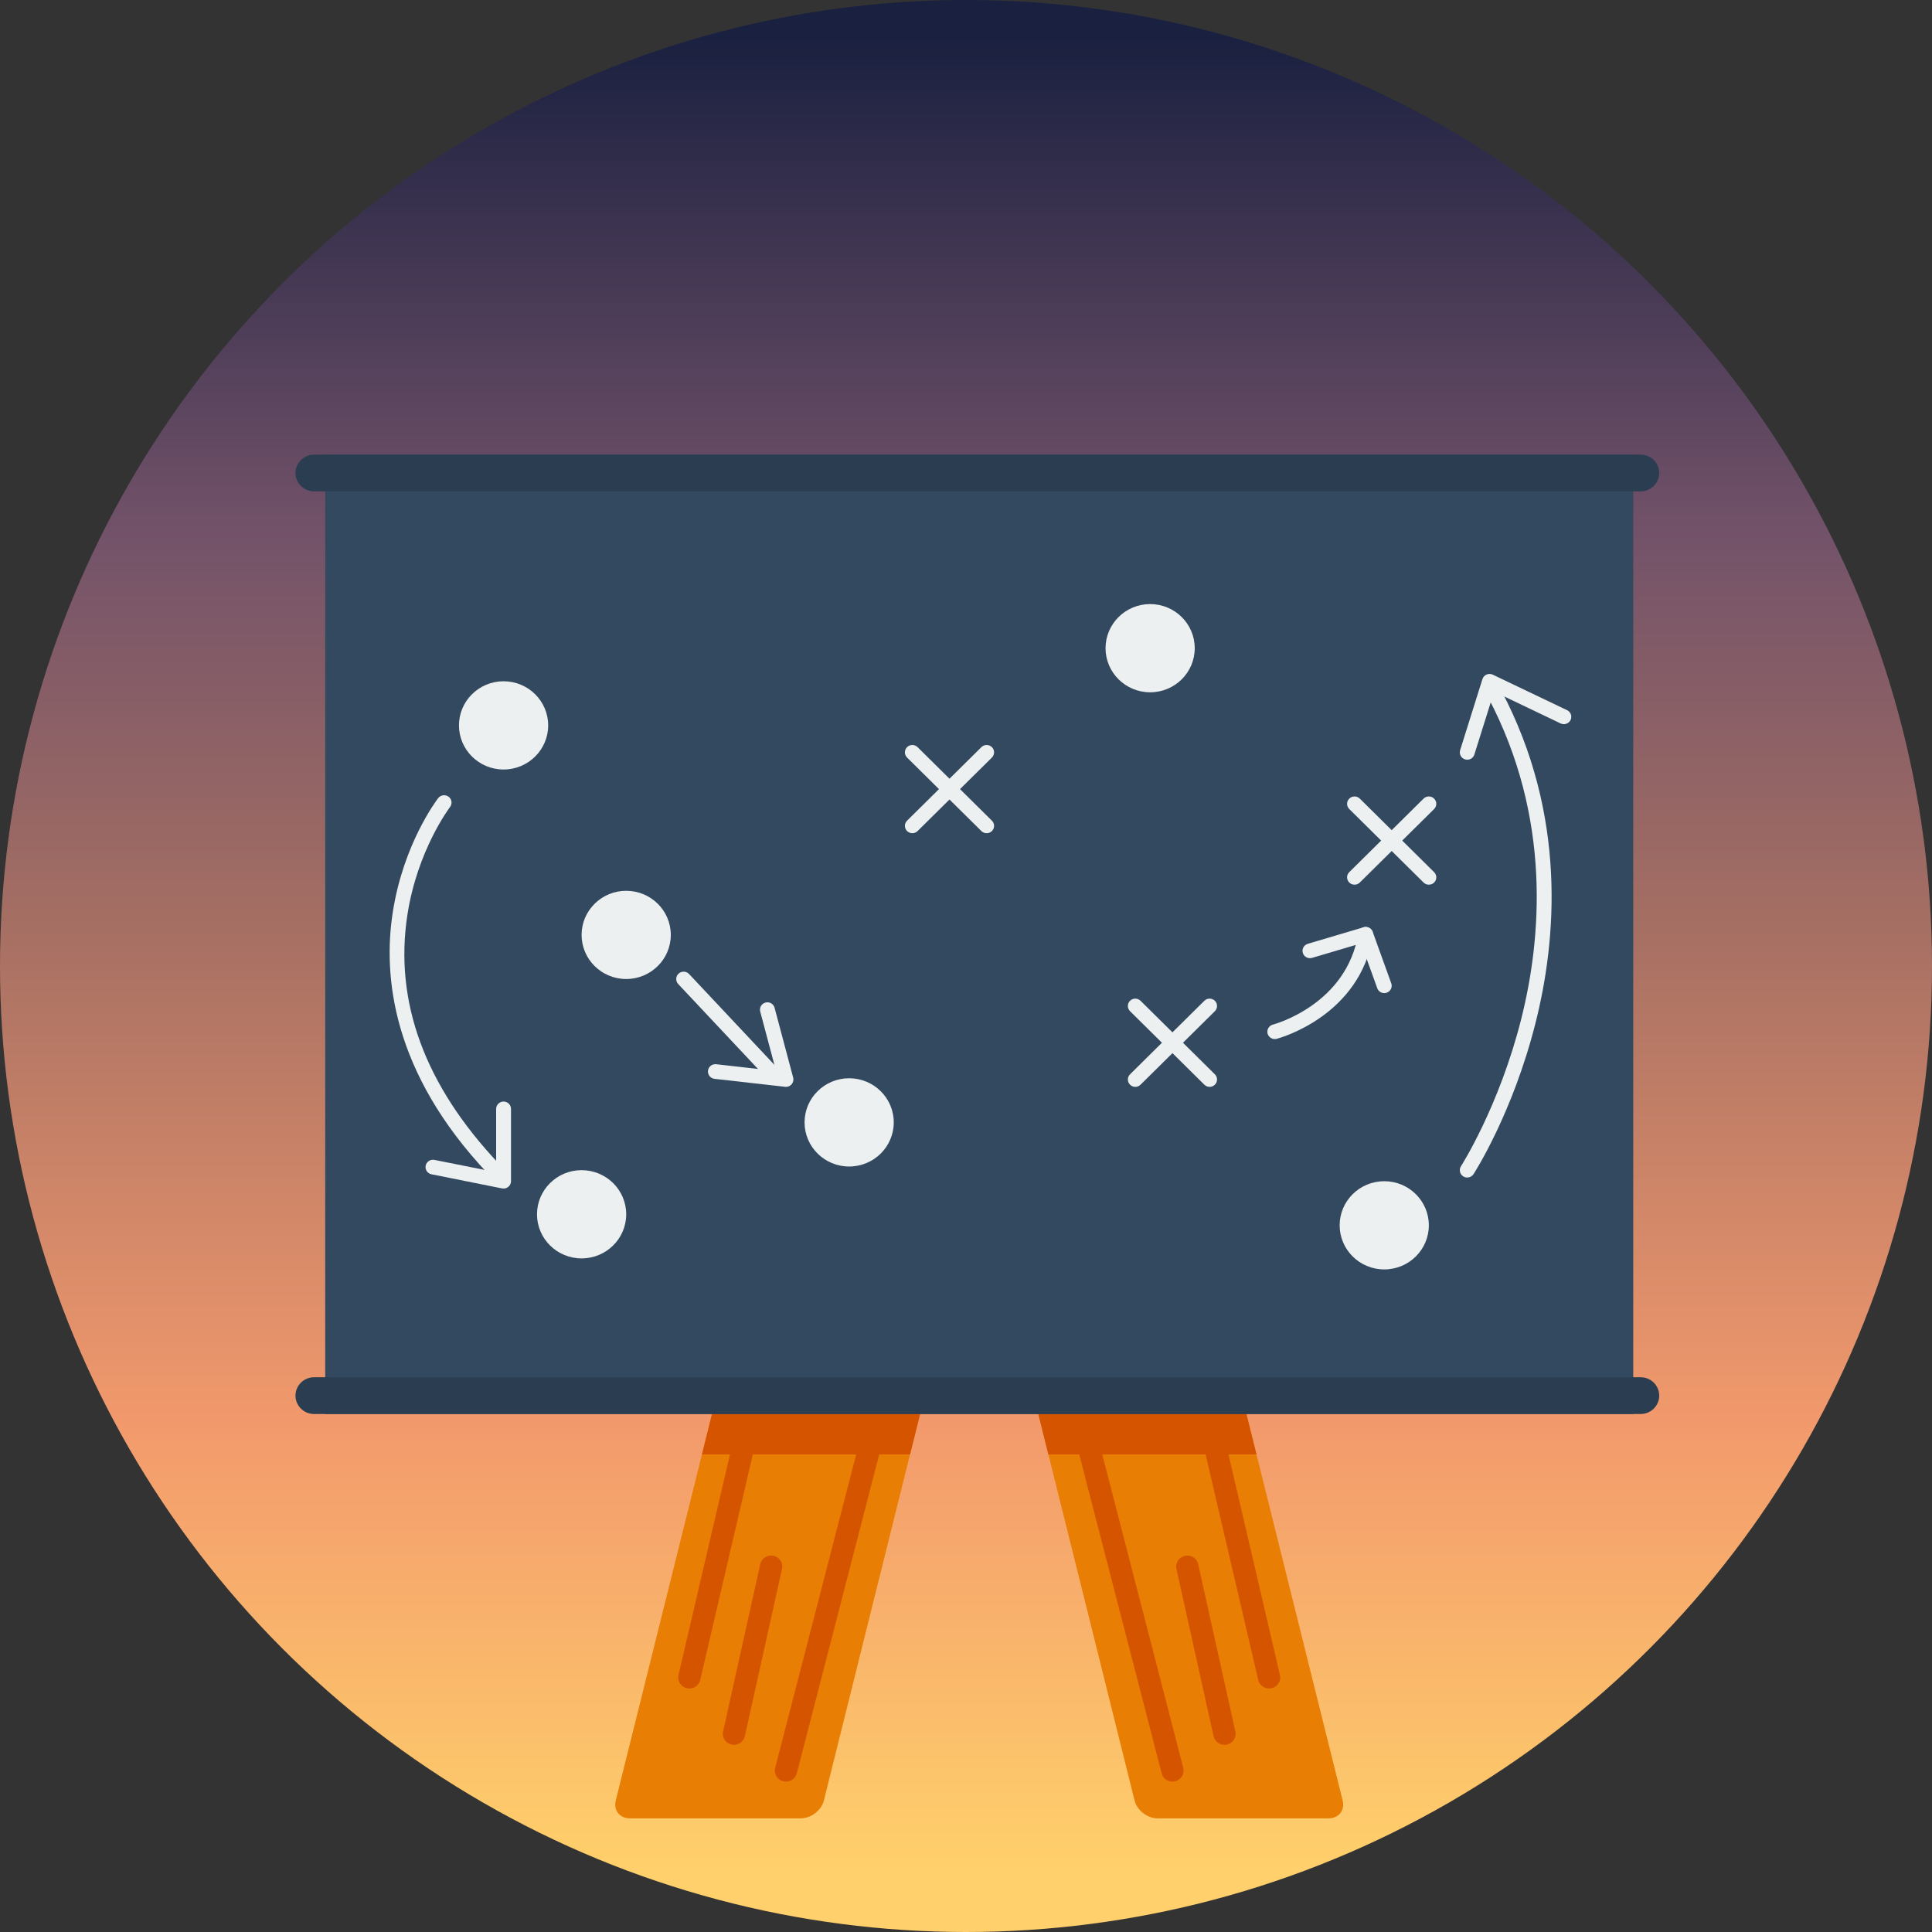 <svg xmlns="http://www.w3.org/2000/svg" width="64" height="64" viewBox="0 0 64 64">
  <rect x="0" y="0" width="64" height="64" fill="#333333" stroke="none"/>
  <defs>
    <linearGradient id="a" x1="50.041%" x2="50.041%" y1="96.372%" y2="2.205%">
      <stop stop-color="#FFD06B" offset="0%"/>
      <stop stop-color="#F39A6C" offset="24%"/>
      <stop stop-color="#A46E63" offset="52%"/>
      <stop stop-color="#725269" offset="73%"/>
      <stop stop-color="#1A2040" offset="100%"/>
    </linearGradient>
  </defs>
  <g fill="none" fill-rule="evenodd">
    <circle cx="32" cy="32" r="32" fill="url(#a)"/>
    <g transform="translate(9.788 15.059)">
      <path fill="#E87E04" d="M27.796,44.585 C27.877,44.911 28.22,45.176 28.558,45.176 L34.221,45.176 C34.559,45.176 34.77,44.91 34.689,44.585 L28.829,21.048 C28.748,20.723 28.405,20.457 28.066,20.457 L22.404,20.457 C22.065,20.457 21.854,20.723 21.935,21.048 L27.796,44.585 Z"/>
      <path fill="#E87E04" d="M17.504,44.585 C17.423,44.91 17.08,45.176 16.741,45.176 L11.079,45.176 C10.74,45.176 10.529,44.91 10.61,44.585 L16.471,21.048 C16.552,20.723 16.895,20.457 17.234,20.457 L22.896,20.457 C23.234,20.457 23.445,20.723 23.364,21.048 L17.504,44.585 Z"/>
      <polygon fill="#D55400" points="21.788 20.457 16.618 20.457 13.465 33.121 20.358 33.121 22.65 23.918"/>
      <polygon fill="#D55400" points="28.682 20.457 23.511 20.457 22.65 23.918 24.941 33.121 31.835 33.121"/>
      <path fill="#D55400" d="M14.526 42.741C14.5 42.741 14.473 42.738 14.446 42.733 14.247 42.689 14.121 42.494 14.165 42.297L15.396 36.757C15.44 36.56 15.636 36.435 15.836 36.479 16.035 36.522 16.161 36.717 16.117 36.914L14.886 42.454C14.848 42.625 14.695 42.741 14.526 42.741zM16.249 43.959C16.219 43.959 16.188 43.955 16.157 43.947 15.96 43.897 15.84 43.698 15.891 43.503L20.076 27.308C20.127 27.112 20.328 26.994 20.526 27.044 20.723 27.094 20.842 27.293 20.792 27.489L16.607 43.684C16.564 43.849 16.414 43.959 16.249 43.959zM13.048 40.874C13.021 40.874 12.993 40.871 12.965 40.865 12.766 40.819 12.643 40.623 12.688 40.426L14.412 33.039C14.458 32.843 14.656 32.72 14.855 32.765 15.053 32.811 15.177 33.007 15.131 33.203L13.408 40.591C13.369 40.76 13.217 40.874 13.048 40.874zM30.774 42.741C30.604 42.741 30.451 42.625 30.413 42.454L29.183 36.914C29.139 36.717 29.265 36.522 29.464 36.479 29.663 36.435 29.86 36.56 29.904 36.757L31.135 42.297C31.179 42.495 31.053 42.689 30.853 42.733 30.827 42.738 30.8 42.741 30.774 42.741zM29.051 43.959C28.886 43.959 28.736 43.849 28.693 43.684L24.508 27.489C24.457 27.293 24.576 27.094 24.774 27.044 24.972 26.994 25.173 27.112 25.223 27.308L29.409 43.503C29.459 43.698 29.34 43.897 29.142 43.947 29.112 43.955 29.081 43.959 29.051 43.959zM32.251 40.874C32.083 40.874 31.931 40.76 31.892 40.591L30.168 33.203C30.122 33.007 30.246 32.811 30.445 32.765 30.644 32.72 30.842 32.843 30.888 33.039L32.611 40.426C32.657 40.623 32.533 40.819 32.334 40.865 32.306 40.871 32.279 40.874 32.251 40.874z"/>
      <polygon fill="#33495F" points=".985 31.782 44.315 31.782 44.315 0 .985 0"/>
      <path fill="#2B3E51" d="M45.176.609C45.176.944 44.9 1.218 44.561 1.218L.615 1.218C.277 1.218 0 .944 0 .609L0 .609C0 .274.277 0 .615 0L44.561 0C44.9 0 45.176.274 45.176.609L45.176.609zM45.176 31.173C45.176 31.508 44.9 31.782 44.561 31.782L.615 31.782C.277 31.782 0 31.508 0 31.173L0 31.173C0 30.838.277 30.564.615 30.564L44.561 30.564C44.9 30.564 45.176 30.838 45.176 31.173L45.176 31.173z"/>
      <path fill="#ECF0F1" d="M8.371 8.97C8.371 9.777 7.709 10.432 6.893 10.432 6.078 10.432 5.416 9.777 5.416 8.97 5.416 8.163 6.078 7.509 6.893 7.509 7.709 7.509 8.371 8.163 8.371 8.97zM10.956 25.166C10.956 25.973 10.294 26.627 9.478 26.627 8.663 26.627 8.001 25.973 8.001 25.166 8.001 24.359 8.663 23.704 9.478 23.704 10.294 23.704 10.956 24.359 10.956 25.166zM12.433 15.911C12.433 16.718 11.771 17.372 10.956 17.372 10.14 17.372 9.478 16.718 9.478 15.911 9.478 15.104 10.14 14.45 10.956 14.45 11.771 14.45 12.433 15.104 12.433 15.911zM6.565 23.908C6.5 23.908 6.434 23.882 6.386 23.831 3.181 20.446 2.897 17.244 3.224 15.154 3.578 12.886 4.682 11.44 4.728 11.379 4.811 11.273 4.966 11.253 5.074 11.334 5.181 11.416 5.202 11.569 5.119 11.675 5.107 11.692 4.037 13.101 3.707 15.25 3.265 18.128 4.287 20.902 6.745 23.498 6.838 23.596 6.833 23.75 6.733 23.842 6.686 23.886 6.626 23.908 6.565 23.908z"/>
      <path fill="#ECF0F1" d="M6.893 24.313C6.877 24.313 6.861 24.312 6.845 24.309L4.506 23.841C4.373 23.815 4.286 23.686 4.313 23.555 4.34 23.423 4.47 23.337 4.603 23.364L6.647 23.772 6.647 21.675C6.647 21.541 6.758 21.431 6.893 21.431 7.029 21.431 7.14 21.541 7.14 21.675L7.14 24.07C7.14 24.143 7.106 24.212 7.049 24.258 7.005 24.294 6.95 24.313 6.893 24.313zM22.896 12.542C22.833 12.542 22.77 12.519 22.722 12.471L20.26 10.036C20.164 9.941 20.164 9.786 20.26 9.691 20.356 9.596 20.512 9.596 20.608 9.691L23.07 12.127C23.166 12.222 23.166 12.376 23.07 12.471 23.022 12.519 22.959 12.542 22.896 12.542z"/>
      <path fill="#ECF0F1" d="M20.434 12.542C20.371 12.542 20.308 12.519 20.26 12.471 20.164 12.376 20.164 12.222 20.26 12.127L22.722 9.691C22.818 9.596 22.974 9.596 23.07 9.691 23.166 9.786 23.166 9.941 23.07 10.036L20.608 12.471C20.56 12.519 20.497 12.542 20.434 12.542zM30.282 20.945C30.219 20.945 30.156 20.921 30.108 20.873L27.646 18.438C27.55 18.343 27.55 18.189 27.646 18.093 27.742 17.998 27.898 17.998 27.994 18.093L30.456 20.529C30.552 20.624 30.552 20.778 30.456 20.873 30.408 20.921 30.345 20.945 30.282 20.945z"/>
      <path fill="#ECF0F1" d="M27.82 20.945C27.757 20.945 27.694 20.921 27.646 20.873 27.55 20.778 27.55 20.624 27.646 20.529L30.108 18.093C30.204 17.998 30.36 17.998 30.456 18.093 30.552 18.189 30.552 18.343 30.456 18.438L27.994 20.873C27.946 20.921 27.883 20.945 27.82 20.945zM37.544 14.247C37.481 14.247 37.418 14.224 37.37 14.176L34.908 11.741C34.812 11.645 34.812 11.491 34.908 11.396 35.005 11.301 35.161 11.301 35.257 11.396L37.719 13.832C37.815 13.927 37.815 14.081 37.719 14.176 37.671 14.224 37.608 14.247 37.544 14.247z"/>
      <path fill="#ECF0F1" d="M35.083 14.247C35.02 14.247 34.956 14.224 34.908 14.176 34.812 14.081 34.812 13.927 34.908 13.832L37.37 11.396C37.466 11.301 37.623 11.301 37.719 11.396 37.815 11.491 37.815 11.645 37.719 11.741L35.257 14.176C35.209 14.224 35.146 14.247 35.083 14.247zM37.544 25.531C37.544 26.338 36.883 26.992 36.067 26.992 35.252 26.992 34.59 26.338 34.59 25.531 34.59 24.724 35.252 24.07 36.067 24.07 36.883 24.07 37.544 24.724 37.544 25.531zM32.441 19.361C32.332 19.361 32.233 19.29 32.203 19.181 32.168 19.051 32.246 18.918 32.377 18.883L32.377 18.883C32.477 18.856 34.829 18.198 35.209 15.852 35.23 15.72 35.356 15.629 35.491 15.651 35.625 15.672 35.716 15.797 35.695 15.93 35.264 18.592 32.618 19.323 32.505 19.353 32.484 19.359 32.462 19.361 32.441 19.361z"/>
      <path fill="#ECF0F1" d="M36.067 17.839C35.966 17.839 35.871 17.777 35.836 17.678L35.299 16.191 33.676 16.672C33.546 16.71 33.409 16.638 33.37 16.509 33.331 16.38 33.404 16.244 33.535 16.206L35.381 15.658C35.507 15.621 35.64 15.687 35.684 15.809L36.299 17.514C36.345 17.64 36.278 17.78 36.15 17.825 36.123 17.835 36.095 17.839 36.067 17.839zM38.816 23.948C38.771 23.948 38.725 23.936 38.684 23.91 38.569 23.837 38.536 23.687 38.609 23.573 38.622 23.554 39.874 21.592 40.603 18.703 41.272 16.049 41.624 12.043 39.501 8.028 39.438 7.909 39.485 7.762 39.605 7.699 39.726 7.637 39.874 7.683 39.937 7.802 42.135 11.959 41.77 16.097 41.076 18.837 40.326 21.8 39.077 23.754 39.024 23.836 38.977 23.908 38.898 23.948 38.816 23.948z"/>
      <path fill="#ECF0F1" d="M38.817 10.107C38.792 10.107 38.768 10.104 38.744 10.096 38.614 10.056 38.541 9.92 38.581 9.791L39.32 7.437C39.341 7.369 39.391 7.314 39.457 7.286 39.523 7.257 39.598 7.259 39.662 7.29L42.124 8.467C42.247 8.525 42.298 8.671 42.239 8.792 42.18 8.913 42.032 8.964 41.91 8.906L39.706 7.852 39.052 9.936C39.019 10.04 38.922 10.107 38.817 10.107zM29.789 6.413C29.789 7.22 29.128 7.874 28.312 7.874 27.496 7.874 26.835 7.22 26.835 6.413 26.835 5.606 27.496 4.952 28.312 4.952 29.128 4.952 29.789 5.606 29.789 6.413zM19.819 22.121C19.819 22.929 19.157 23.583 18.341 23.583 17.526 23.583 16.864 22.929 16.864 22.121 16.864 21.314 17.526 20.66 18.341 20.66 19.157 20.66 19.819 21.314 19.819 22.121zM15.756 20.701C15.69 20.701 15.625 20.675 15.576 20.623L12.678 17.538C12.586 17.44 12.591 17.286 12.691 17.194 12.791 17.103 12.946 17.108 13.039 17.207L15.937 20.292C16.029 20.39 16.024 20.544 15.924 20.636 15.877 20.679 15.816 20.701 15.756 20.701z"/>
      <path fill="#ECF0F1" d="M16.249,20.945 C16.24,20.945 16.23,20.944 16.221,20.943 L13.882,20.679 C13.747,20.664 13.65,20.543 13.665,20.409 C13.681,20.276 13.802,20.179 13.938,20.195 L15.919,20.419 L15.395,18.449 C15.361,18.319 15.439,18.186 15.571,18.152 C15.702,18.117 15.837,18.195 15.871,18.325 L16.487,20.639 C16.508,20.717 16.488,20.8 16.435,20.86 C16.388,20.914 16.32,20.945 16.249,20.945 Z"/>
    </g>
  </g>
</svg>
